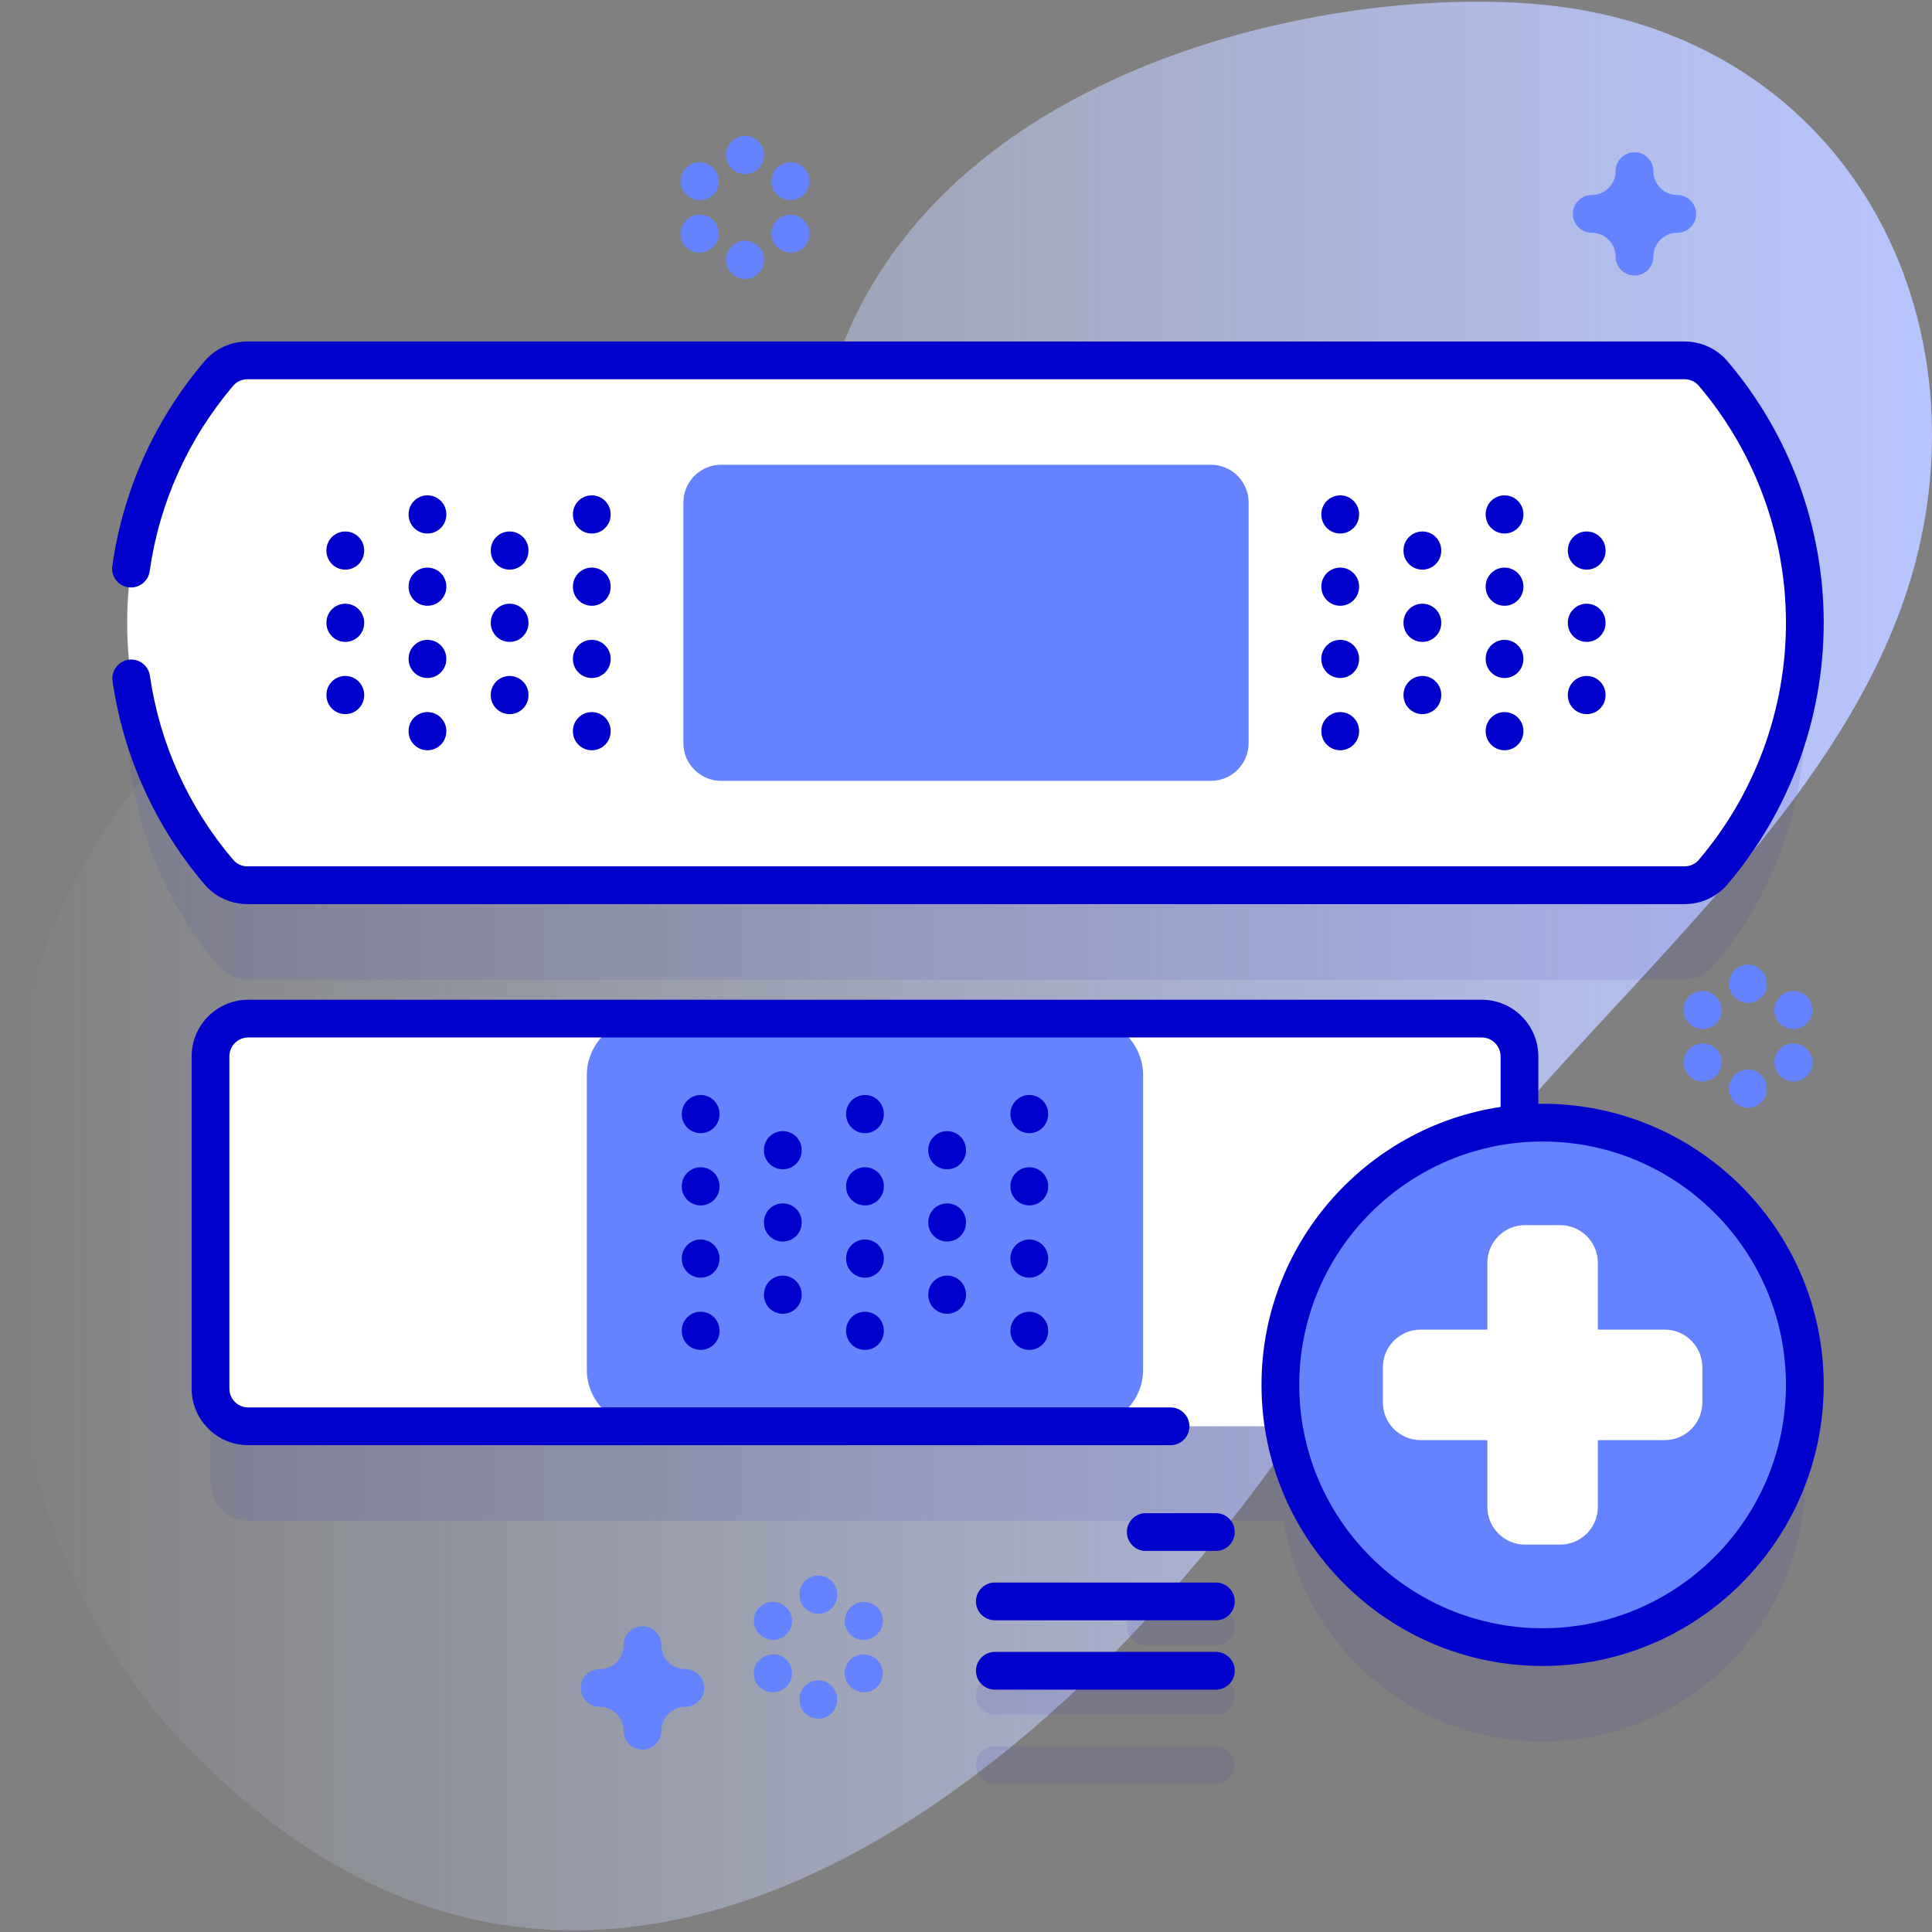 <svg id="Capa_1" enable-background="new 0 0 512 512" height="512" viewBox="0 0 512 512" width="512" xmlns="http://www.w3.org/2000/svg" xmlns:xlink="http://www.w3.org/1999/xlink"><rect x="0" y="0" width="512" height="512" fill="#808080" stroke="none"/><linearGradient id="SVGID_1_" gradientUnits="userSpaceOnUse" x1="0" x2="512" y1="256" y2="256"><stop offset="0" stop-color="#d2deff" stop-opacity="0"/><stop offset="1" stop-color="#b7c5ff"/></linearGradient><g><path d="m418.32 2.5c-55.666-9.521-178.298 12.183-200.004 105.017-14.432 61.722-14.007 112.075-50.427 113.02-21.67.562-32.97-44.31-62.889-48.001-39.047-4.817-66.145 27.695-83.057 57.138-37.205 64.772-25.571 174.918 23.354 228.632 118.488 130.086 259.197-5.952 319.358-112.309 38.585-68.213 125.637-123.351 143.767-200.248 15.177-64.376-18.503-131.003-90.102-143.249z" fill="url(#SVGID_1_)"/><g><g opacity=".1"><path d="m322.223 436.01h-18.583c-2.762 0-5-2.239-5-5s2.238-5 5-5h18.583c2.762 0 5 2.239 5 5s-2.239 5-5 5z" fill="#2626bc"/></g><g opacity=".1"><path d="m322.223 454.392h-58.583c-2.762 0-5-2.239-5-5s2.238-5 5-5h58.583c2.762 0 5 2.239 5 5s-2.239 5-5 5z" fill="#2626bc"/></g><g opacity=".1"><path d="m322.223 472.773h-58.583c-2.762 0-5-2.239-5-5s2.238-5 5-5h58.583c2.762 0 5 2.239 5 5s-2.239 5-5 5z" fill="#2626bc"/></g><g><g><g fill="#2626bc" opacity=".1"><path d="m65.592 259.599h380.815c2.909 0 5.693-1.251 7.579-3.466 15.156-17.803 24.312-40.869 24.312-66.083 0-25.213-9.156-48.279-24.312-66.083-1.886-2.215-4.67-3.466-7.579-3.466h-380.815c-2.909 0-5.693 1.251-7.579 3.466-15.156 17.804-24.312 40.87-24.312 66.083 0 25.214 9.156 48.28 24.312 66.083 1.886 2.215 4.67 3.466 7.579 3.466z"/><path d="m408.805 322.512c-2.07 0-4.114.108-6.138.285v-17.856c0-5.523-4.477-10-10-10h-326.882c-5.523 0-10 4.477-10 10v88.044c0 5.523 4.477 10 10 10h274.398c5.265 33.162 33.979 58.514 68.622 58.514 38.38 0 69.494-31.113 69.494-69.494s-31.113-69.493-69.494-69.493z"/></g><g><g><g><path d="m446.408 95.5h-380.816c-2.909 0-5.693 1.251-7.579 3.466-15.156 17.804-24.312 40.87-24.312 66.083 0 25.214 9.156 48.28 24.312 66.083 1.886 2.215 4.67 3.466 7.579 3.466h380.815c2.909 0 5.693-1.251 7.579-3.466 15.156-17.803 24.312-40.869 24.312-66.083 0-25.213-9.156-48.279-24.312-66.083-1.885-2.215-4.669-3.466-7.578-3.466z" fill="#fff"/><path d="m320.895 206.934h-129.79c-5.523 0-10-4.477-10-10v-63.769c0-5.523 4.477-10 10-10h129.79c5.523 0 10 4.477 10 10v63.769c0 5.522-4.477 10-10 10z" fill="#6583fe"/><g><g><g><g><path d="m355.17 141.388c-2.762 0-5-2.239-5-5v-.115c0-2.761 2.238-5 5-5s5 2.239 5 5v.115c0 2.761-2.238 5-5 5z" fill="#00c"/></g><g><path d="m355.17 160.534c-2.762 0-5-2.239-5-5v-.115c0-2.761 2.238-5 5-5s5 2.239 5 5v.115c0 2.761-2.238 5-5 5z" fill="#00c"/></g><g><path d="m355.17 179.68c-2.762 0-5-2.239-5-5v-.115c0-2.761 2.238-5 5-5s5 2.239 5 5v.115c0 2.761-2.238 5-5 5z" fill="#00c"/></g><g><path d="m355.17 198.826c-2.762 0-5-2.239-5-5v-.115c0-2.761 2.238-5 5-5s5 2.239 5 5v.115c0 2.761-2.238 5-5 5z" fill="#00c"/></g></g><g><g><path d="m376.944 150.961c-2.762 0-5-2.239-5-5v-.115c0-2.761 2.238-5 5-5s5 2.239 5 5v.115c0 2.761-2.238 5-5 5z" fill="#00c"/></g><g><path d="m376.944 170.107c-2.762 0-5-2.239-5-5v-.115c0-2.761 2.238-5 5-5s5 2.239 5 5v.115c0 2.761-2.238 5-5 5z" fill="#00c"/></g><g><path d="m376.944 189.253c-2.762 0-5-2.239-5-5v-.115c0-2.761 2.238-5 5-5s5 2.239 5 5v.115c0 2.761-2.238 5-5 5z" fill="#00c"/></g></g><g><g><path d="m398.718 141.388c-2.762 0-5-2.239-5-5v-.115c0-2.761 2.238-5 5-5s5 2.239 5 5v.115c0 2.761-2.238 5-5 5z" fill="#00c"/></g><g><path d="m398.718 160.534c-2.762 0-5-2.239-5-5v-.115c0-2.761 2.238-5 5-5s5 2.239 5 5v.115c0 2.761-2.238 5-5 5z" fill="#00c"/></g><g><path d="m398.718 179.68c-2.762 0-5-2.239-5-5v-.115c0-2.761 2.238-5 5-5s5 2.239 5 5v.115c0 2.761-2.238 5-5 5z" fill="#00c"/></g><g><path d="m398.718 198.826c-2.762 0-5-2.239-5-5v-.115c0-2.761 2.238-5 5-5s5 2.239 5 5v.115c0 2.761-2.238 5-5 5z" fill="#00c"/></g></g><g><g><path d="m420.492 150.961c-2.762 0-5-2.239-5-5v-.115c0-2.761 2.238-5 5-5s5 2.239 5 5v.115c0 2.761-2.238 5-5 5z" fill="#00c"/></g><g><path d="m420.492 170.107c-2.762 0-5-2.239-5-5v-.115c0-2.761 2.238-5 5-5s5 2.239 5 5v.115c0 2.761-2.238 5-5 5z" fill="#00c"/></g><g><path d="m420.492 189.253c-2.762 0-5-2.239-5-5v-.115c0-2.761 2.238-5 5-5s5 2.239 5 5v.115c0 2.761-2.238 5-5 5z" fill="#00c"/></g></g></g><g><g><g><path d="m156.83 141.388c2.762 0 5-2.239 5-5v-.115c0-2.761-2.238-5-5-5s-5 2.239-5 5v.115c0 2.761 2.238 5 5 5z" fill="#00c"/></g><g><path d="m156.83 160.534c2.762 0 5-2.239 5-5v-.115c0-2.761-2.238-5-5-5s-5 2.239-5 5v.115c0 2.761 2.238 5 5 5z" fill="#00c"/></g><g><path d="m156.83 179.68c2.762 0 5-2.239 5-5v-.115c0-2.761-2.238-5-5-5s-5 2.239-5 5v.115c0 2.761 2.238 5 5 5z" fill="#00c"/></g><g><path d="m156.83 198.826c2.762 0 5-2.239 5-5v-.115c0-2.761-2.238-5-5-5s-5 2.239-5 5v.115c0 2.761 2.238 5 5 5z" fill="#00c"/></g></g><g><g><path d="m135.056 150.961c2.762 0 5-2.239 5-5v-.115c0-2.761-2.238-5-5-5s-5 2.239-5 5v.115c0 2.761 2.238 5 5 5z" fill="#00c"/></g><g><path d="m135.056 170.107c2.762 0 5-2.239 5-5v-.115c0-2.761-2.238-5-5-5s-5 2.239-5 5v.115c0 2.761 2.238 5 5 5z" fill="#00c"/></g><g><path d="m135.056 189.253c2.762 0 5-2.239 5-5v-.115c0-2.761-2.238-5-5-5s-5 2.239-5 5v.115c0 2.761 2.238 5 5 5z" fill="#00c"/></g></g><g><g><path d="m113.282 141.388c2.762 0 5-2.239 5-5v-.115c0-2.761-2.238-5-5-5s-5 2.239-5 5v.115c0 2.761 2.238 5 5 5z" fill="#00c"/></g><g><path d="m113.282 160.534c2.762 0 5-2.239 5-5v-.115c0-2.761-2.238-5-5-5s-5 2.239-5 5v.115c0 2.761 2.238 5 5 5z" fill="#00c"/></g><g><path d="m113.282 179.68c2.762 0 5-2.239 5-5v-.115c0-2.761-2.238-5-5-5s-5 2.239-5 5v.115c0 2.761 2.238 5 5 5z" fill="#00c"/></g><g><path d="m113.282 198.826c2.762 0 5-2.239 5-5v-.115c0-2.761-2.238-5-5-5s-5 2.239-5 5v.115c0 2.761 2.238 5 5 5z" fill="#00c"/></g></g><g><g><path d="m91.508 150.961c2.762 0 5-2.239 5-5v-.115c0-2.761-2.238-5-5-5s-5 2.239-5 5v.115c0 2.761 2.238 5 5 5z" fill="#00c"/></g><g><path d="m91.508 170.107c2.762 0 5-2.239 5-5v-.115c0-2.761-2.238-5-5-5s-5 2.239-5 5v.115c0 2.761 2.238 5 5 5z" fill="#00c"/></g><g><path d="m91.508 189.253c2.762 0 5-2.239 5-5v-.115c0-2.761-2.238-5-5-5s-5 2.239-5 5v.115c0 2.761 2.238 5 5 5z" fill="#00c"/></g></g></g></g></g></g><g><g><path d="m392.667 377.986h-326.882c-5.523 0-10-4.477-10-10v-88.044c0-5.523 4.477-10 10-10h326.882c5.523 0 10 4.477 10 10v88.044c0 5.523-4.477 10-10 10z" fill="#fff"/><path d="m287.931 377.986h-117.41c-8.284 0-15-6.716-15-15v-78.044c0-8.284 6.716-15 15-15h117.41c8.284 0 15 6.716 15 15v78.044c0 8.284-6.716 15-15 15z" fill="#6583fe"/><g><g><g><path d="m185.678 300.302c-2.762 0-5-2.239-5-5v-.115c0-2.761 2.238-5 5-5s5 2.239 5 5v.115c0 2.762-2.238 5-5 5z" fill="#00c"/></g><g><path d="m185.678 319.448c-2.762 0-5-2.239-5-5v-.115c0-2.761 2.238-5 5-5s5 2.239 5 5v.115c0 2.762-2.238 5-5 5z" fill="#00c"/></g><g><path d="m185.678 338.595c-2.762 0-5-2.239-5-5v-.115c0-2.761 2.238-5 5-5s5 2.239 5 5v.115c0 2.761-2.238 5-5 5z" fill="#00c"/></g><g><path d="m185.678 357.741c-2.762 0-5-2.239-5-5v-.115c0-2.761 2.238-5 5-5s5 2.239 5 5v.115c0 2.761-2.238 5-5 5z" fill="#00c"/></g></g><g><g><path d="m207.452 309.875c-2.762 0-5-2.239-5-5v-.115c0-2.761 2.238-5 5-5s5 2.239 5 5v.115c0 2.762-2.238 5-5 5z" fill="#00c"/></g><g><path d="m207.452 329.021c-2.762 0-5-2.239-5-5v-.115c0-2.761 2.238-5 5-5s5 2.239 5 5v.115c0 2.762-2.238 5-5 5z" fill="#00c"/></g><g><path d="m207.452 348.168c-2.762 0-5-2.239-5-5v-.115c0-2.761 2.238-5 5-5s5 2.239 5 5v.115c0 2.761-2.238 5-5 5z" fill="#00c"/></g></g><g><g><path d="m229.226 300.302c-2.762 0-5-2.239-5-5v-.115c0-2.761 2.238-5 5-5s5 2.239 5 5v.115c0 2.762-2.238 5-5 5z" fill="#00c"/></g><g><path d="m229.226 319.448c-2.762 0-5-2.239-5-5v-.115c0-2.761 2.238-5 5-5s5 2.239 5 5v.115c0 2.762-2.238 5-5 5z" fill="#00c"/></g><g><path d="m229.226 338.595c-2.762 0-5-2.239-5-5v-.115c0-2.761 2.238-5 5-5s5 2.239 5 5v.115c0 2.761-2.238 5-5 5z" fill="#00c"/></g><g><path d="m229.226 357.741c-2.762 0-5-2.239-5-5v-.115c0-2.761 2.238-5 5-5s5 2.239 5 5v.115c0 2.761-2.238 5-5 5z" fill="#00c"/></g></g><g><g><path d="m251 309.875c-2.762 0-5-2.239-5-5v-.115c0-2.761 2.238-5 5-5s5 2.239 5 5v.115c0 2.762-2.238 5-5 5z" fill="#00c"/></g><g><path d="m251 329.021c-2.762 0-5-2.239-5-5v-.115c0-2.761 2.238-5 5-5s5 2.239 5 5v.115c0 2.762-2.238 5-5 5z" fill="#00c"/></g><g><path d="m251 348.168c-2.762 0-5-2.239-5-5v-.115c0-2.761 2.238-5 5-5s5 2.239 5 5v.115c0 2.761-2.238 5-5 5z" fill="#00c"/></g></g><g><g><path d="m272.774 300.302c-2.762 0-5-2.239-5-5v-.115c0-2.761 2.238-5 5-5s5 2.239 5 5v.115c0 2.762-2.238 5-5 5z" fill="#00c"/></g><g><path d="m272.774 319.448c-2.762 0-5-2.239-5-5v-.115c0-2.761 2.238-5 5-5s5 2.239 5 5v.115c0 2.762-2.238 5-5 5z" fill="#00c"/></g><g><path d="m272.774 338.595c-2.762 0-5-2.239-5-5v-.115c0-2.761 2.238-5 5-5s5 2.239 5 5v.115c0 2.761-2.238 5-5 5z" fill="#00c"/></g><g><path d="m272.774 357.741c-2.762 0-5-2.239-5-5v-.115c0-2.761 2.238-5 5-5s5 2.239 5 5v.115c0 2.761-2.238 5-5 5z" fill="#00c"/></g></g></g></g><g><circle cx="408.805" cy="367.006" fill="#6583fe" r="69.494"/><path d="m441.142 352.365h-17.695v-17.695c0-5.523-4.477-10-10-10h-9.282c-5.523 0-10 4.477-10 10v17.695h-17.695c-5.523 0-10 4.477-10 10v9.282c0 5.523 4.477 10 10 10h17.695v17.695c0 5.523 4.477 10 10 10h9.282c5.523 0 10-4.477 10-10v-17.695h17.695c5.523 0 10-4.477 10-10v-9.282c0-5.523-4.477-10-10-10z" fill="#fff"/></g></g></g></g><g fill="#00c"><path d="m65.592 239.599h380.815c4.409 0 8.56-1.905 11.387-5.225 16.447-19.32 25.505-43.939 25.505-69.324s-9.058-50.004-25.505-69.324c-2.827-3.321-6.978-5.226-11.387-5.226h-380.815c-4.409 0-8.559 1.905-11.386 5.225-13.163 15.462-21.616 34.226-24.443 54.262-.386 2.734 1.519 5.264 4.253 5.65 2.73.384 5.264-1.519 5.649-4.252 2.562-18.156 10.223-35.161 22.156-49.178.924-1.085 2.298-1.707 3.77-1.707h380.815c1.474 0 2.849.622 3.771 1.708 14.909 17.513 23.12 39.831 23.12 62.842s-8.211 45.329-23.12 62.842c-.923 1.085-2.298 1.707-3.771 1.707h-380.814c-1.473 0-2.847-.622-3.77-1.708-11.845-13.914-19.487-30.796-22.1-48.822-.396-2.733-2.941-4.628-5.665-4.231-2.733.396-4.628 2.933-4.231 5.665 2.883 19.892 11.314 38.52 24.381 53.869 2.826 3.322 6.976 5.227 11.385 5.227z"/><path d="m408.805 292.512c-.382 0-.758.023-1.138.029v-12.599c0-8.271-6.729-15-15-15h-326.882c-8.272 0-15 6.729-15 15v88.044c0 8.271 6.728 15 15 15h244.426c2.762 0 5-2.239 5-5s-2.238-5-5-5h-244.426c-2.757 0-5-2.243-5-5v-88.044c0-2.757 2.243-5 5-5h326.882c2.757 0 5 2.243 5 5v13.406c-35.811 5.392-63.355 36.367-63.355 73.658 0 41.076 33.418 74.494 74.493 74.494 41.076 0 74.494-33.418 74.494-74.494s-33.418-74.494-74.494-74.494zm0 138.988c-35.561 0-64.493-28.932-64.493-64.494s28.932-64.494 64.493-64.494c35.562 0 64.494 28.932 64.494 64.494s-28.932 64.494-64.494 64.494z"/><path d="m322.223 401.01h-18.583c-2.762 0-5 2.239-5 5s2.238 5 5 5h18.583c2.762 0 5-2.239 5-5s-2.239-5-5-5z"/><path d="m322.223 419.392h-58.583c-2.762 0-5 2.239-5 5s2.238 5 5 5h58.583c2.762 0 5-2.239 5-5s-2.239-5-5-5z"/><path d="m322.223 437.773h-58.583c-2.762 0-5 2.239-5 5s2.238 5 5 5h58.583c2.762 0 5-2.239 5-5s-2.239-5-5-5z"/></g><g fill="#6583fe"><g><g><path d="m216.871 427.683c-2.762 0-5-2.239-5-5v-.15c0-2.761 2.238-5 5-5s5 2.239 5 5v.15c0 2.761-2.238 5-5 5z"/><path d="m216.871 455.467c-2.762 0-5-2.239-5-5v-.15c0-2.761 2.238-5 5-5s5 2.239 5 5v.15c0 2.761-2.238 5-5 5z"/></g><g><path d="m204.9 434.592c-.845 0-1.701-.214-2.486-.666l-.131-.075c-2.395-1.376-3.22-4.432-1.844-6.827 1.376-2.394 4.432-3.22 6.826-1.844l.131.075c2.395 1.376 3.22 4.432 1.844 6.827-.925 1.609-2.608 2.51-4.34 2.51z"/><path d="m228.962 448.484c-.851 0-1.712-.217-2.5-.674l-.13-.075c-2.39-1.384-3.206-4.442-1.822-6.833 1.384-2.39 4.445-3.204 6.832-1.822l.13.075c2.39 1.384 3.206 4.442 1.822 6.833-.927 1.601-2.606 2.496-4.332 2.496z"/></g><g><path d="m204.779 448.484c-1.732 0-3.415-.9-4.34-2.51-1.376-2.395-.551-5.451 1.844-6.827l.131-.075c2.396-1.375 5.45-.55 6.826 1.844 1.376 2.395.551 5.451-1.844 6.827l-.131.075c-.784.452-1.641.666-2.486.666z"/><path d="m228.842 434.592c-1.727 0-3.405-.895-4.332-2.496-1.384-2.39-.567-5.449 1.822-6.833l.13-.075c2.391-1.384 5.449-.568 6.832 1.822 1.384 2.39.567 5.449-1.822 6.833l-.13.075c-.788.457-1.651.674-2.5.674z"/></g></g><g><g><path d="m197.452 46.149c-2.762 0-5-2.239-5-5v-.15c0-2.761 2.238-5 5-5s5 2.239 5 5v.15c0 2.761-2.238 5-5 5z"/><path d="m197.452 73.933c-2.762 0-5-2.239-5-5v-.15c0-2.761 2.238-5 5-5s5 2.239 5 5v.15c0 2.761-2.238 5-5 5z"/></g><g><path d="m185.481 53.058c-.846 0-1.702-.215-2.488-.667l-.13-.075c-2.394-1.376-3.218-4.433-1.841-6.827 1.377-2.393 4.431-3.218 6.827-1.841l.13.075c2.393 1.376 3.218 4.433 1.841 6.827-.924 1.608-2.607 2.508-4.339 2.508z"/><path d="m209.543 66.95c-.846 0-1.702-.215-2.488-.667l-.13-.075c-2.394-1.377-3.218-4.433-1.841-6.827 1.376-2.393 4.432-3.219 6.827-1.841l.13.075c2.394 1.376 3.218 4.433 1.841 6.827-.925 1.608-2.608 2.508-4.339 2.508z"/></g><g><path d="m185.361 66.95c-1.731 0-3.414-.9-4.339-2.508-1.377-2.394-.553-5.451 1.841-6.827l.13-.075c2.396-1.377 5.451-.552 6.827 1.841 1.377 2.394.553 5.451-1.841 6.827l-.13.075c-.785.452-1.642.667-2.488.667z"/><path d="m209.423 53.058c-1.731 0-3.414-.9-4.339-2.508-1.377-2.394-.553-5.451 1.841-6.827l.13-.075c2.396-1.377 5.451-.552 6.827 1.841 1.377 2.394.553 5.451-1.841 6.827l-.13.075c-.786.452-1.642.667-2.488.667z"/></g></g><g><g><path d="m463.237 265.803c-2.762 0-5-2.239-5-5v-.15c0-2.761 2.238-5 5-5s5 2.239 5 5v.15c0 2.761-2.238 5-5 5z"/><path d="m463.237 293.587c-2.762 0-5-2.239-5-5v-.15c0-2.761 2.238-5 5-5s5 2.239 5 5v.15c0 2.761-2.238 5-5 5z"/></g><g><path d="m451.267 272.712c-.851 0-1.712-.217-2.5-.674l-.13-.075c-2.39-1.384-3.206-4.442-1.822-6.833 1.384-2.39 4.446-3.205 6.832-1.822l.13.075c2.39 1.384 3.206 4.442 1.822 6.832-.927 1.602-2.607 2.497-4.332 2.497z"/><path d="m475.329 286.604c-.845 0-1.701-.214-2.486-.665l-.131-.075c-2.395-1.376-3.22-4.432-1.844-6.827 1.376-2.393 4.431-3.22 6.826-1.844l.131.075c2.395 1.376 3.22 4.432 1.844 6.827-.925 1.609-2.608 2.509-4.34 2.509z"/></g><g><path d="m451.147 286.604c-1.727 0-3.405-.895-4.332-2.496-1.384-2.39-.567-5.449 1.822-6.833l.13-.075c2.39-1.384 5.449-.567 6.832 1.822 1.384 2.39.567 5.449-1.822 6.833l-.13.075c-.789.457-1.651.674-2.5.674z"/><path d="m475.208 272.712c-1.732 0-3.415-.9-4.34-2.51-1.376-2.395-.551-5.451 1.844-6.827l.131-.075c2.396-1.375 5.45-.55 6.826 1.844 1.376 2.395.551 5.451-1.844 6.827l-.131.075c-.785.452-1.641.666-2.486.666z"/></g></g><path d="m170.261 463.662c-2.762 0-5-2.239-5-5 0-3.492-2.841-6.333-6.333-6.333-2.762 0-5-2.239-5-5s2.238-5 5-5c3.492 0 6.333-2.841 6.333-6.333 0-2.761 2.238-5 5-5s5 2.239 5 5c0 3.492 2.841 6.333 6.333 6.333 2.762 0 5 2.239 5 5s-2.238 5-5 5c-3.492 0-6.333 2.841-6.333 6.333 0 2.761-2.238 5-5 5z"/><path d="m433.159 73.014c-2.762 0-5-2.239-5-5 0-3.492-2.842-6.333-6.334-6.333-2.762 0-5-2.239-5-5s2.238-5 5-5c3.492 0 6.334-2.841 6.334-6.333 0-2.761 2.238-5 5-5s5 2.239 5 5c0 3.492 2.841 6.333 6.333 6.333 2.762 0 5 2.239 5 5s-2.238 5-5 5c-3.492 0-6.333 2.841-6.333 6.333 0 2.761-2.238 5-5 5z"/></g></g></g></g></svg>